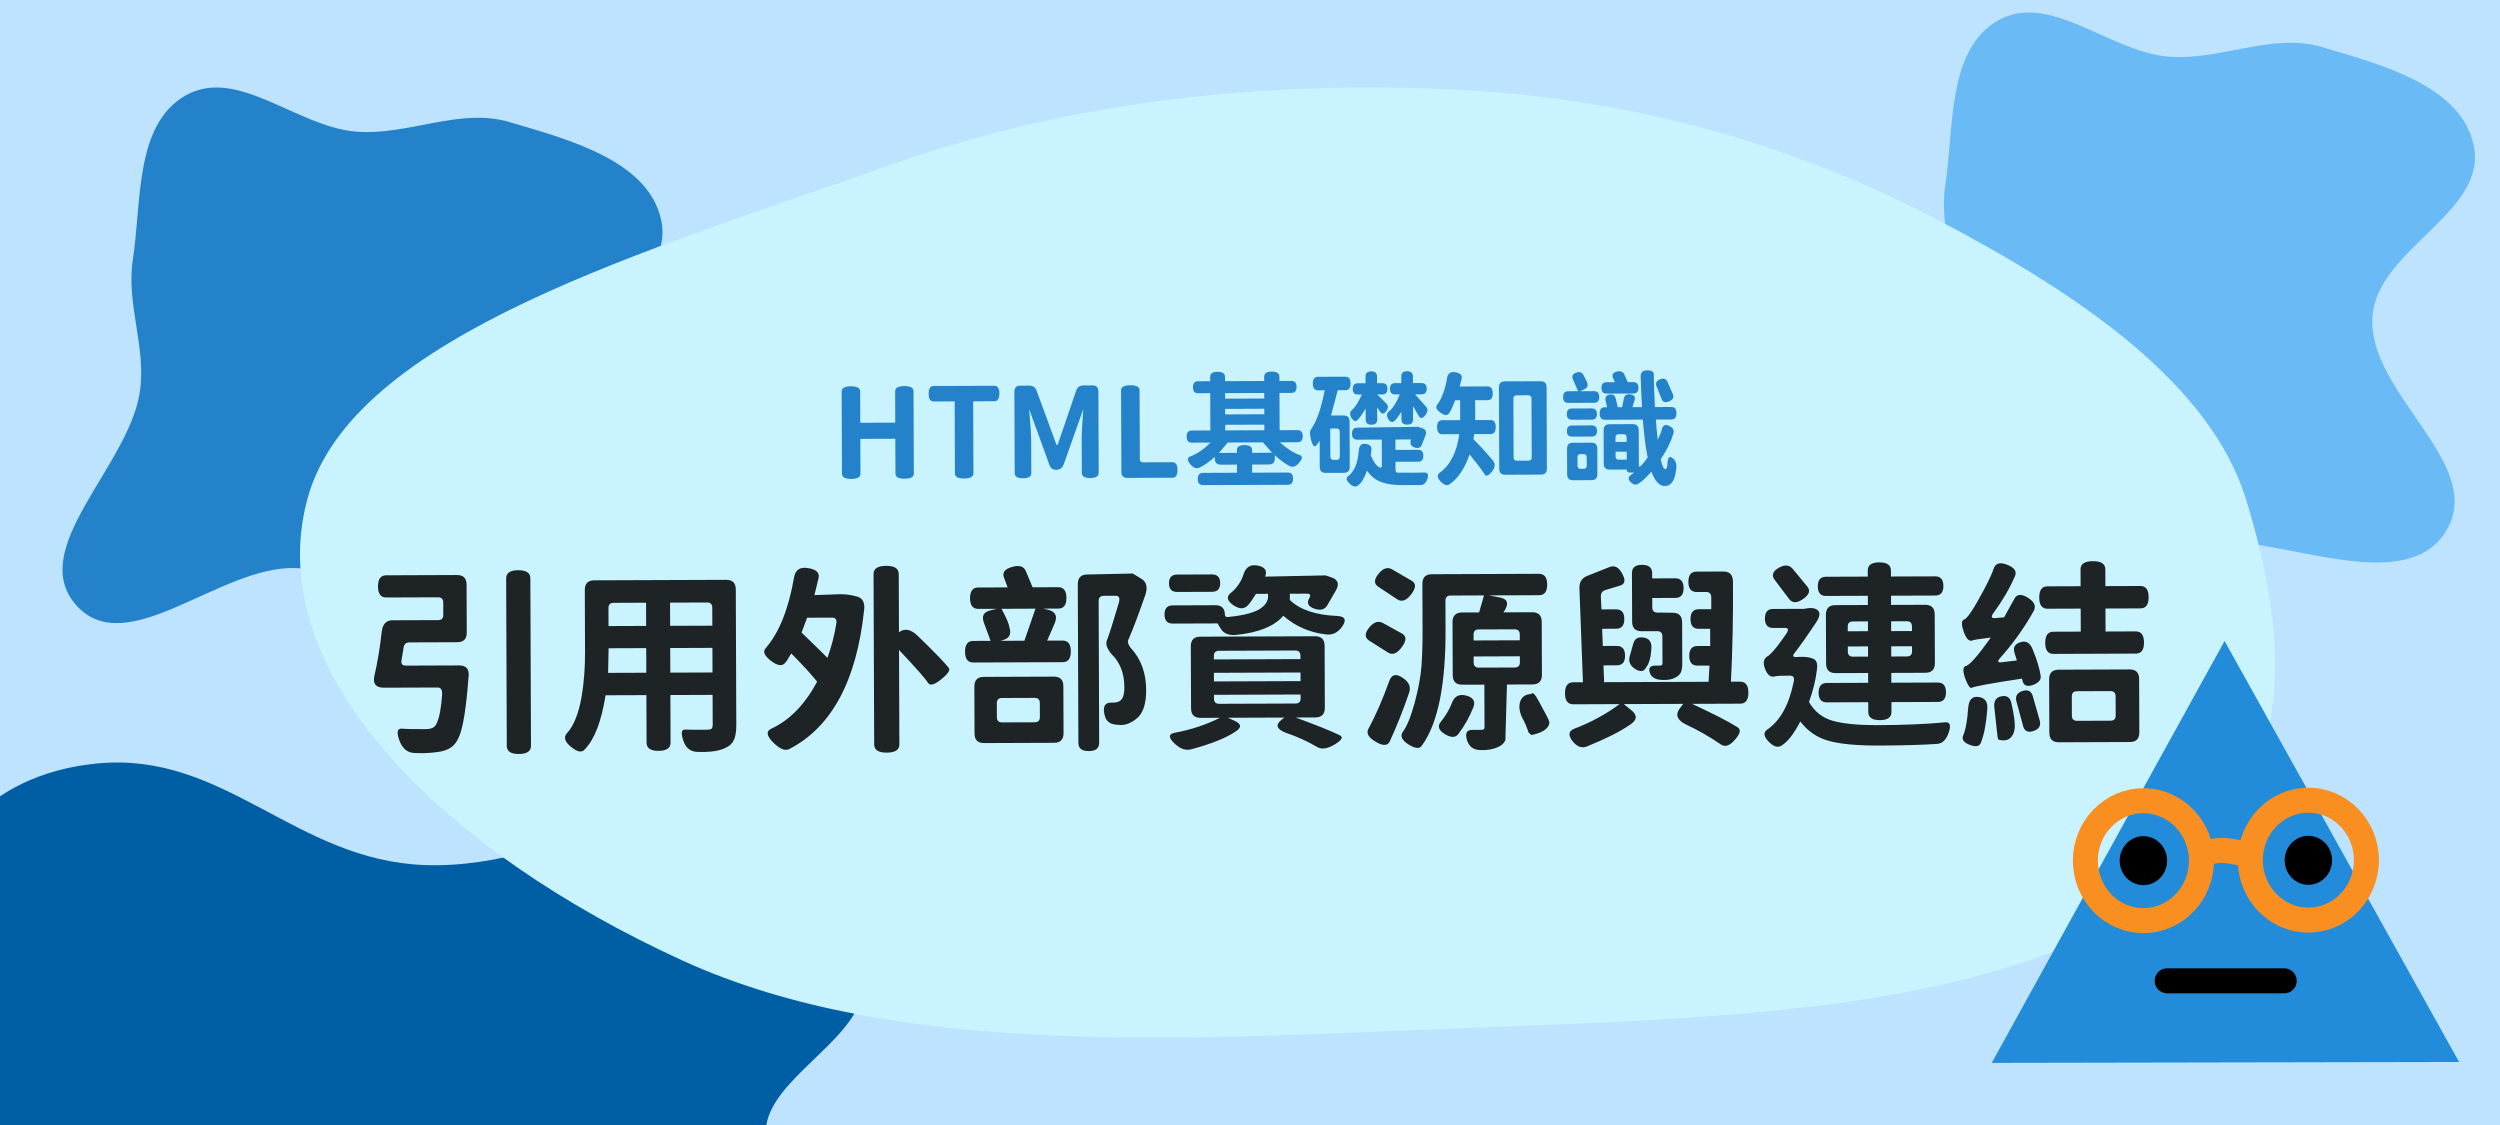 <svg width="200" height="90" viewBox="0 0 200 90" fill="none" xmlns="http://www.w3.org/2000/svg">
<rect x="0" y="0" width="200" height="90" fill="#333333" stroke="none"/>
<g clip-path="url(#clip0_2306_6009)">
<rect width="200" height="90" fill="#BDE3FF"/>
<path fill-rule="evenodd" clip-rule="evenodd" d="M-6.18 85.526C-5.521 81.351 -9.948 77.257 -7.655 73.239C-4.948 68.497 -1.652 61.992 7.772 61.078C17.997 60.087 23.6 68.826 33.978 69.205C45.818 69.637 56.588 60.196 66.887 63.237C76.243 66 70.121 74.012 68.975 79.539C68.168 83.434 61.536 86.431 61.267 90.346C60.85 96.397 75.769 103.853 67.023 107.895C58.356 111.9 45.738 103.802 34.253 102.83C27.316 102.243 20.566 103.925 13.618 103.373C4.658 102.66 -7.251 103.227 -11.753 99.17C-16.321 95.052 -6.927 90.254 -6.18 85.526Z" fill="#005EA5"/>
<path fill-rule="evenodd" clip-rule="evenodd" d="M28.474 10.53C32.649 10.872 36.743 8.58 40.761 9.767C45.503 11.168 52.008 12.874 52.922 17.752C53.913 23.046 45.174 25.946 44.795 31.318C44.363 37.447 53.804 43.022 50.763 48.353C48 53.196 39.988 50.027 34.461 49.434C30.566 49.016 27.569 45.584 23.654 45.444C17.603 45.228 10.147 52.951 6.105 48.424C2.1 43.937 10.197 37.406 11.17 31.46C11.758 27.869 10.075 24.375 10.627 20.779C11.34 16.14 10.773 9.976 14.83 7.646C18.948 5.281 23.746 10.143 28.474 10.53Z" fill="#2382C9"/>
<path fill-rule="evenodd" clip-rule="evenodd" d="M173.474 4.53C177.649 4.872 181.743 2.58 185.761 3.767C190.503 5.168 197.008 6.874 197.922 11.752C198.913 17.046 190.174 19.946 189.795 25.318C189.363 31.447 198.804 37.022 195.763 42.353C193 47.196 184.988 44.027 179.461 43.434C175.566 43.016 172.569 39.584 168.654 39.444C162.603 39.228 155.147 46.951 151.105 42.424C147.1 37.937 155.198 31.406 156.17 25.46C156.757 21.869 155.075 18.375 155.627 14.779C156.34 10.14 155.773 3.976 159.83 1.646C163.948 -0.719 168.746 4.143 173.474 4.53Z" fill="#69BAF5"/>
<path fill-rule="evenodd" clip-rule="evenodd" d="M117.063 7.205C131.49 7.98 144.155 11.905 154.996 17.578C166.733 23.719 176.896 30.86 179.688 39.971C183.097 51.095 184.354 63.745 171.749 72.255C158.691 81.071 136.857 81.474 117.063 82.25C95.236 83.105 71.899 84.751 54.603 76.845C35.616 68.165 20.857 53.977 24.577 39.971C28.089 26.753 52.105 19.98 71.539 13.095C85.386 8.19 100.98 6.341 117.063 7.205Z" fill="#C9F4FF"/>
<path d="M177.967 51.28L196.726 84.958L159.338 85.03L177.967 51.28Z" fill="#228CDA"/>
<path d="M173.373 78.465H182.74" stroke="black" stroke-width="2" stroke-linecap="round"/>
<ellipse cx="171.472" cy="68.853" rx="4.643" ry="4.795" transform="rotate(-0.11 171.472 68.853)" stroke="#FA8F21" stroke-width="2"/>
<ellipse cx="184.669" cy="68.812" rx="4.643" ry="4.795" transform="rotate(-0.11 184.669 68.812)" stroke="#FA8F21" stroke-width="2"/>
<path d="M175.55 68.472C175.55 68.472 176.816 68.054 177.654 68.034C178.594 68.011 180.025 68.464 180.025 68.464" stroke="#FA8F21" stroke-width="2"/>
<ellipse cx="171.471" cy="68.852" rx="1.898" ry="1.961" transform="rotate(-0.11 171.471 68.852)" fill="black"/>
<ellipse cx="184.67" cy="68.826" rx="1.898" ry="1.961" transform="rotate(-0.11 184.67 68.826)" fill="black"/>
<path d="M68.837 37.9C68.838 38.174 68.592 38.311 68.098 38.313C67.605 38.315 67.358 38.179 67.357 37.906L67.332 31.316C67.331 31.043 67.577 30.905 68.071 30.903C68.564 30.901 68.811 31.037 68.812 31.31L68.822 33.82L71.622 33.81L71.612 31.3C71.611 31.027 71.854 30.889 72.341 30.887C72.834 30.885 73.081 31.021 73.082 31.294L73.107 37.885C73.108 38.158 72.862 38.295 72.368 38.297C71.882 38.299 71.638 38.163 71.637 37.89L71.626 35.1L68.826 35.11L68.837 37.9ZM77.875 37.867C77.876 38.14 77.63 38.278 77.136 38.279C76.643 38.281 76.396 38.146 76.395 37.872L76.374 32.112L74.704 32.118C74.43 32.12 74.293 31.913 74.291 31.5C74.29 31.087 74.426 30.88 74.699 30.878L79.539 30.861C79.812 30.86 79.95 31.066 79.951 31.479C79.953 31.892 79.817 32.099 79.544 32.101L77.854 32.107L77.875 37.867ZM81.837 38.262C81.397 38.264 81.176 38.128 81.175 37.855L81.151 31.335C81.15 31.015 81.309 30.854 81.629 30.853L82.339 30.85C82.639 30.849 82.836 30.988 82.931 31.268L84.486 35.492C84.54 35.652 84.594 35.652 84.646 35.492L86.091 31.256C86.183 30.976 86.379 30.835 86.679 30.834L87.389 30.831C87.709 30.83 87.87 30.99 87.871 31.31L87.895 37.83C87.896 38.103 87.67 38.24 87.216 38.242C86.77 38.244 86.546 38.108 86.545 37.835L86.535 35.155C86.533 34.641 86.577 33.831 86.666 32.724L85.092 37.16C84.993 37.44 84.794 37.581 84.494 37.582C84.227 37.583 84.05 37.461 83.963 37.214L82.336 32.74C82.441 34.007 82.494 34.816 82.495 35.17L82.505 37.85C82.506 38.123 82.283 38.26 81.837 38.262ZM90.192 38.231C89.872 38.232 89.711 38.073 89.71 37.753L89.686 31.233C89.685 30.96 89.931 30.822 90.424 30.82C90.918 30.818 91.165 30.954 91.166 31.227L91.186 36.727C91.187 36.901 91.274 36.987 91.447 36.986L93.787 36.978C94.06 36.977 94.198 37.183 94.199 37.596C94.201 38.01 94.065 38.217 93.792 38.218L90.192 38.231ZM100.165 36.224L101.765 36.218L101.042 35.391L98.222 35.401L97.516 36.234L98.956 36.229L98.955 36.019C98.954 35.745 99.153 35.608 99.553 35.606C99.96 35.605 100.164 35.741 100.165 36.014L100.165 36.224ZM98.017 33.982L98.019 34.432L101.149 34.42L101.147 33.971L98.017 33.982ZM101.138 31.441L98.008 31.452L98.009 31.892L101.139 31.881L101.138 31.441ZM98.012 32.712L98.014 33.152L101.144 33.141L101.142 32.7L98.012 32.712ZM104.221 34.899C104.222 35.219 104.086 35.38 103.812 35.381L102.392 35.386C102.968 35.904 103.489 36.239 103.956 36.39C104.216 36.489 104.214 36.693 103.948 37C103.69 37.308 103.44 37.405 103.199 37.293C102.886 37.154 102.481 36.862 101.986 36.417L101.987 36.677C101.988 36.997 101.829 37.158 101.509 37.159L100.169 37.164L100.171 37.814L103.041 37.803C103.308 37.803 103.442 37.965 103.443 38.292C103.444 38.619 103.308 38.782 103.035 38.783L96.235 38.809C95.962 38.81 95.824 38.647 95.823 38.32C95.822 37.994 95.958 37.83 96.231 37.829L98.961 37.819L98.959 37.169L97.669 37.173C97.349 37.175 97.188 37.015 97.187 36.695L97.187 36.555C96.682 36.99 96.269 37.275 95.95 37.41C95.717 37.524 95.473 37.431 95.219 37.133C94.964 36.827 94.967 36.62 95.227 36.513C95.739 36.331 96.281 35.962 96.852 35.406L95.342 35.412C95.069 35.413 94.932 35.254 94.931 34.934C94.929 34.607 95.066 34.443 95.339 34.442L96.829 34.437L96.818 31.456L95.848 31.46C95.575 31.461 95.437 31.302 95.436 30.982C95.435 30.662 95.571 30.501 95.844 30.5L96.814 30.497L96.813 30.157C96.812 29.883 97.008 29.746 97.401 29.744C97.801 29.743 98.002 29.879 98.003 30.152L98.004 30.492L101.134 30.48L101.133 30.14C101.132 29.867 101.335 29.73 101.741 29.728C102.148 29.727 102.352 29.863 102.353 30.136L102.354 30.476L103.314 30.472C103.588 30.471 103.725 30.631 103.726 30.951C103.727 31.271 103.591 31.431 103.318 31.432L102.358 31.436L102.369 34.416L103.809 34.411C104.082 34.41 104.219 34.572 104.221 34.899ZM112.577 33.968C112.271 33.969 112.117 33.833 112.116 33.56L112.113 32.93C111.868 33.331 111.689 33.571 111.576 33.652C111.397 33.826 111.227 33.786 111.066 33.534C110.911 33.281 110.927 33.071 111.113 32.904C111.406 32.703 111.697 32.251 111.988 31.55L111.608 31.552C111.335 31.553 111.198 31.403 111.197 31.103C111.195 30.803 111.332 30.653 111.605 30.652L112.105 30.65L112.103 30.11C112.102 29.837 112.255 29.699 112.561 29.698C112.875 29.697 113.032 29.833 113.033 30.106L113.035 30.646L113.725 30.644C113.998 30.643 114.135 30.792 114.137 31.092C114.138 31.392 114.002 31.543 113.728 31.544L113.208 31.546L114.072 32.523C114.253 32.722 114.233 32.955 114.014 33.223C113.802 33.49 113.629 33.508 113.495 33.275L113.042 32.486L113.046 33.556C113.047 33.83 112.891 33.967 112.577 33.968ZM110.176 33.567C110.177 33.84 110.024 33.978 109.717 33.979C109.411 33.98 109.257 33.844 109.256 33.57L109.252 32.68C108.941 33.195 108.725 33.499 108.606 33.593C108.453 33.753 108.293 33.704 108.125 33.445C107.964 33.179 107.973 32.962 108.153 32.794C108.392 32.62 108.657 32.209 108.948 31.562L108.628 31.563C108.355 31.564 108.218 31.414 108.217 31.114C108.215 30.814 108.352 30.664 108.625 30.663L109.245 30.66L109.243 30.12C109.242 29.847 109.395 29.71 109.701 29.709C110.008 29.708 110.162 29.844 110.163 30.117L110.165 30.657L110.585 30.655C110.858 30.654 110.995 30.804 110.997 31.104C110.998 31.404 110.862 31.555 110.588 31.555L110.178 31.557L110.891 32.264C111.078 32.457 111.079 32.67 110.893 32.904C110.707 33.138 110.541 33.142 110.393 32.916L110.172 32.587L110.176 33.567ZM106.928 36.789C107.101 36.788 107.187 36.702 107.187 36.528L107.179 34.538C107.179 34.365 107.092 34.279 106.918 34.279L106.418 34.281L106.427 36.531C106.427 36.704 106.514 36.791 106.688 36.79L106.928 36.789ZM107.98 37.345C107.981 37.665 107.821 37.826 107.501 37.827L106.061 37.832C105.741 37.834 105.581 37.674 105.58 37.354L105.572 35.264L105.333 35.595C105.181 35.816 105.037 35.706 104.902 35.267C104.774 34.82 104.769 34.507 104.888 34.327C105.326 33.738 105.689 32.704 105.977 31.223L105.437 31.225C105.164 31.226 105.026 31.046 105.025 30.686C105.024 30.326 105.16 30.146 105.433 30.145L107.633 30.136C107.906 30.135 108.044 30.315 108.045 30.675C108.046 31.035 107.91 31.215 107.637 31.216L107.017 31.219L106.484 33.241L107.484 33.237C107.804 33.236 107.965 33.395 107.966 33.715L107.98 37.345ZM111.638 36.942L111.64 37.532C111.641 37.705 111.688 37.798 111.781 37.811C111.888 37.817 112.271 37.819 112.931 37.817L113.951 37.803C114.225 37.802 114.305 37.968 114.193 38.302C114.088 38.636 113.898 38.803 113.625 38.804L112.205 38.809C111.525 38.812 110.958 38.731 110.504 38.566C110.05 38.401 109.669 38.096 109.361 37.65C109.15 38.251 108.921 38.635 108.675 38.803C108.482 38.99 108.252 38.958 107.985 38.705C107.717 38.459 107.663 38.263 107.823 38.116C108.335 37.754 108.629 37.053 108.705 36.013C108.75 35.619 108.936 35.452 109.263 35.51C109.596 35.562 109.747 35.725 109.715 35.999L109.656 36.419C109.872 36.938 110.099 37.257 110.34 37.376C110.48 37.456 110.55 37.409 110.549 37.236L110.542 35.166L108.572 35.173C108.298 35.174 108.161 35.014 108.16 34.694C108.159 34.374 108.295 34.214 108.568 34.213L113.438 34.145L113.738 34.244C114.052 34.336 114.153 34.532 114.04 34.833L113.753 35.564C113.661 35.818 113.464 35.895 113.164 35.796C112.864 35.697 112.769 35.484 112.882 35.157L111.632 35.162L111.635 35.992L113.455 35.985C113.728 35.984 113.865 36.143 113.866 36.463C113.868 36.777 113.732 36.934 113.458 36.935L111.638 36.942ZM119.246 33.603C119.519 33.602 119.657 33.789 119.658 34.162C119.659 34.535 119.523 34.722 119.25 34.723L117.94 34.728L117.872 35.139C118.3 35.55 118.812 36.108 119.408 36.813C119.642 37.085 119.627 37.389 119.361 37.723C119.096 38.057 118.903 38.138 118.782 37.965C118.601 37.666 118.196 37.127 117.566 36.35C117.183 37.458 116.663 38.246 116.005 38.715C115.792 38.89 115.542 38.827 115.254 38.528C114.973 38.229 114.942 37.996 115.162 37.829C116.019 37.219 116.545 36.187 116.74 34.733L115.38 34.738C115.107 34.739 114.969 34.553 114.968 34.179C114.967 33.806 115.103 33.619 115.376 33.618L116.816 33.612L116.81 32.022L116.41 32.024C116.205 32.558 116.043 32.902 115.924 33.056C115.798 33.263 115.575 33.254 115.254 33.028C114.933 32.796 114.832 32.59 114.951 32.409C115.343 31.901 115.617 31.167 115.773 30.206C115.845 29.846 116.071 29.705 116.452 29.784C116.832 29.856 116.993 30.025 116.934 30.292L116.776 30.922L119.006 30.914C119.279 30.913 119.417 31.096 119.418 31.463C119.419 31.829 119.283 32.013 119.01 32.014L118.01 32.018L118.016 33.608L119.246 33.603ZM121.087 36.597C121.088 36.77 121.175 36.856 121.348 36.856L122.278 36.852C122.451 36.852 122.538 36.765 122.537 36.591L122.52 31.881C122.519 31.708 122.432 31.622 122.259 31.622L121.329 31.626C121.155 31.626 121.069 31.713 121.07 31.887L121.087 36.597ZM119.916 30.991C119.915 30.671 120.074 30.51 120.394 30.509L123.244 30.499C123.564 30.497 123.725 30.657 123.726 30.977L123.75 37.497C123.752 37.81 123.592 37.967 123.272 37.968L120.422 37.979C120.102 37.98 119.942 37.824 119.94 37.511L119.916 30.991ZM133.828 31.539C133.936 31.786 133.837 31.976 133.53 32.11C133.224 32.238 133.024 32.176 132.93 31.923L132.516 30.894C132.422 30.641 132.518 30.457 132.804 30.343C133.09 30.229 133.287 30.295 133.395 30.541L133.828 31.539ZM125.761 34.929C125.488 34.93 125.35 34.784 125.349 34.491C125.348 34.191 125.484 34.04 125.758 34.039L127.348 34.033C127.621 34.032 127.758 34.182 127.759 34.482C127.76 34.775 127.624 34.922 127.351 34.923L125.761 34.929ZM127.343 32.673C127.616 32.672 127.753 32.822 127.754 33.122C127.755 33.422 127.619 33.572 127.346 33.573L125.756 33.579C125.483 33.58 125.345 33.431 125.344 33.131C125.343 32.831 125.479 32.68 125.753 32.679L127.343 32.673ZM126.937 36.575C126.936 36.408 126.849 36.325 126.676 36.326L126.456 36.327C126.283 36.327 126.196 36.411 126.197 36.578L126.199 37.248C126.2 37.421 126.287 37.507 126.46 37.507L126.68 37.506C126.854 37.505 126.94 37.418 126.939 37.245L126.937 36.575ZM127.303 35.414C127.623 35.412 127.783 35.572 127.784 35.892L127.792 37.932C127.793 38.252 127.634 38.412 127.314 38.413L125.854 38.419C125.534 38.42 125.373 38.261 125.372 37.941L125.364 35.901C125.363 35.581 125.523 35.42 125.843 35.419L127.303 35.414ZM126.945 30.535C127.086 30.828 127.006 31.038 126.707 31.166L126.397 31.297L127.527 31.293C127.801 31.292 127.938 31.448 127.939 31.761C127.94 32.068 127.804 32.222 127.531 32.223L125.461 32.23C125.188 32.231 125.05 32.078 125.049 31.772C125.048 31.459 125.184 31.301 125.457 31.3L126.247 31.297L125.834 30.339C125.726 30.093 125.809 29.919 126.082 29.818C126.362 29.71 126.562 29.776 126.683 30.016L126.945 30.535ZM130.665 30.571C130.938 30.57 131.075 30.723 131.076 31.029C131.078 31.329 130.941 31.48 130.668 31.481L128.528 31.489C128.255 31.49 128.118 31.34 128.116 31.041C128.115 30.734 128.251 30.58 128.525 30.579L129.195 30.576L129.043 30.237C128.929 29.991 129.022 29.824 129.322 29.736C129.628 29.648 129.838 29.727 129.953 29.974L130.225 30.573L130.665 30.571ZM129.247 36.516C129.247 36.69 129.334 36.776 129.508 36.775L130.138 36.773L130.135 36.133L129.245 36.136L129.247 36.516ZM130.131 34.993C130.13 34.82 130.043 34.733 129.87 34.734L129.5 34.735C129.327 34.736 129.24 34.823 129.241 34.996L129.242 35.356L130.132 35.353L130.131 34.993ZM132.968 34.273C133.061 33.992 133.257 33.928 133.558 34.08C133.858 34.233 133.959 34.446 133.86 34.719C133.669 35.353 133.335 36.028 132.858 36.743C132.973 37.269 133.091 37.532 133.211 37.532C133.337 37.518 133.4 37.344 133.399 37.011C133.437 36.564 133.583 36.45 133.837 36.669C134.092 36.888 134.173 37.218 134.081 37.658C133.971 38.472 133.672 38.88 133.186 38.882C132.759 38.883 132.401 38.501 132.111 37.736C131.706 38.191 131.377 38.498 131.125 38.659C130.912 38.827 130.692 38.801 130.464 38.582C130.244 38.369 130.24 38.179 130.452 38.012L130.732 37.801L130.382 37.802C130.222 37.803 130.141 37.723 130.141 37.563L128.781 37.568C128.461 37.569 128.3 37.41 128.299 37.09L128.289 34.42C128.288 34.1 128.447 33.939 128.767 33.938L130.617 33.931C130.937 33.93 131.098 34.09 131.099 34.41L131.109 37.169C131.11 37.343 131.157 37.383 131.25 37.289C131.436 37.108 131.625 36.877 131.817 36.597C131.654 35.831 131.524 34.821 131.426 33.568L128.386 33.58C128.113 33.581 127.975 33.414 127.974 33.081C127.973 32.748 128.109 32.581 128.382 32.58L128.562 32.579L128.45 32.039C128.396 31.773 128.502 31.616 128.768 31.568C129.035 31.52 129.199 31.63 129.26 31.896L129.422 32.576L129.772 32.574L129.91 31.884C129.955 31.617 130.128 31.506 130.428 31.552C130.729 31.591 130.842 31.74 130.77 32.001L130.592 32.571L131.362 32.569C131.312 31.755 131.276 30.936 131.253 30.109C131.252 29.789 131.425 29.628 131.771 29.627C132.125 29.626 132.302 29.732 132.302 29.945C132.304 30.452 132.334 31.325 132.392 32.565L133.702 32.56C133.975 32.559 134.113 32.725 134.114 33.058C134.115 33.392 133.979 33.559 133.706 33.56L132.466 33.564C132.508 34.144 132.56 34.687 132.622 35.194C132.8 34.8 132.916 34.493 132.968 34.273Z" fill="#2382C9"/>
<path d="M32.117 52.851C32.075 53.117 32.193 53.25 32.471 53.249L36.742 53.233C37.265 53.231 37.517 53.492 37.497 54.015L37.482 54.191C37.36 55.781 37.215 56.986 37.047 57.808C36.89 58.63 36.658 59.212 36.35 59.555C36.042 59.908 35.531 60.118 34.816 60.185C34.315 60.251 33.766 60.269 33.168 60.239C32.603 60.23 32.196 59.896 31.949 59.235C31.712 58.575 31.78 58.26 32.153 58.291C32.431 58.321 33.055 58.335 34.025 58.331C34.356 58.33 34.59 58.271 34.729 58.153C35.037 57.906 35.247 57.084 35.359 55.687C35.411 55.228 35.298 54.999 35.021 55L30.717 55.016C30.077 55.018 29.82 54.71 29.946 54.091C30.208 52.948 30.406 51.758 30.54 50.52C30.613 49.923 30.9 49.623 31.401 49.621L35.049 49.608C35.326 49.607 35.465 49.468 35.463 49.19L35.46 48.198C35.459 47.921 35.32 47.783 35.042 47.784L30.898 47.799C30.461 47.801 30.241 47.508 30.239 46.922C30.237 46.324 30.454 46.025 30.892 46.023L36.556 46.002C37.068 46 37.325 46.255 37.327 46.767L37.341 50.607C37.343 51.119 37.088 51.376 36.576 51.378L32.768 51.392C32.49 51.393 32.331 51.527 32.289 51.794L32.117 52.851ZM40.493 46.276C40.491 45.838 40.81 45.618 41.45 45.616C42.101 45.614 42.427 45.831 42.429 46.268L42.478 59.66C42.48 60.097 42.155 60.317 41.505 60.32C40.865 60.322 40.544 60.105 40.542 59.667L40.493 46.276ZM53.625 53.811L57.001 53.798L56.993 51.83L53.617 51.843L53.625 53.811ZM48.649 53.829L51.705 53.818L51.697 51.85L48.689 51.861L48.649 53.829ZM51.684 48.218L49.092 48.228C48.815 48.229 48.676 48.368 48.678 48.645L48.683 50.085L51.691 50.074L51.684 48.218ZM56.987 50.054L56.981 48.614C56.98 48.337 56.841 48.199 56.564 48.2L53.604 48.211L53.611 50.067L56.987 50.054ZM58.093 46.386C58.605 46.384 58.862 46.639 58.864 47.151L58.904 57.999C58.906 58.511 58.844 58.906 58.717 59.184C58.59 59.472 58.367 59.687 58.047 59.827C57.557 60.074 56.838 60.183 55.888 60.154C55.28 60.167 54.874 59.87 54.669 59.263C54.464 58.656 54.506 58.357 54.794 58.367C54.9 58.377 55.503 58.38 56.602 58.376C56.751 58.375 56.858 58.348 56.921 58.295C56.985 58.23 57.017 58.129 57.016 57.99L57.007 55.59L53.631 55.603L53.645 59.411C53.647 59.848 53.328 60.068 52.688 60.07C52.048 60.073 51.727 59.855 51.725 59.418L51.711 55.61L48.447 55.622C48.114 57.703 47.564 59.14 46.799 59.932C46.566 60.232 46.198 60.174 45.695 59.76C45.192 59.357 45.073 58.995 45.339 58.674C45.891 58.085 46.288 57.107 46.528 55.741C46.716 54.642 46.807 53.441 46.803 52.14L46.784 47.196C46.782 46.684 47.037 46.427 47.549 46.425L58.093 46.386ZM66.906 49.874C66.958 49.564 66.846 49.41 66.569 49.411L64.569 49.418L64.125 50.604C65.377 51.815 66.068 52.49 66.196 52.628C66.524 51.72 66.76 50.802 66.906 49.874ZM65.154 47.608L67.234 47.536C67.671 47.535 68.114 47.597 68.562 47.723C69.021 47.85 69.209 48.217 69.126 48.825C68.528 54.449 66.547 58.142 63.183 59.904C62.843 60.107 62.405 59.944 61.87 59.412C61.334 58.881 61.269 58.513 61.673 58.309C63.154 57.632 64.386 56.374 65.371 54.535C64.932 53.982 64.241 53.227 63.299 52.271C63.034 52.731 62.886 52.966 62.854 52.977C62.62 53.319 62.236 53.288 61.701 52.885C61.166 52.481 61.011 52.146 61.234 51.879C62.328 50.627 63.094 48.714 63.532 46.142C63.648 45.566 64.025 45.335 64.666 45.45C65.306 45.554 65.579 45.82 65.485 46.247L65.154 47.608ZM75.895 53.424C76.045 53.594 75.849 53.899 75.307 54.339C74.775 54.767 74.429 54.875 74.268 54.662C74.032 54.29 73.25 53.402 71.922 51.999L71.95 59.551C71.952 59.988 71.617 60.208 70.945 60.211C70.272 60.213 69.936 59.996 69.934 59.558L69.884 45.926C69.882 45.489 70.217 45.269 70.889 45.267C71.561 45.264 71.898 45.482 71.9 45.919L71.917 50.575C72.385 50.232 72.897 50.342 73.454 50.905C74.771 52.181 75.585 53.02 75.895 53.424ZM83.186 56.245C83.185 55.968 83.046 55.83 82.768 55.831L80.16 55.84C79.883 55.842 79.745 55.981 79.746 56.258L79.75 57.378C79.751 57.655 79.89 57.794 80.168 57.792L82.776 57.783C83.053 57.782 83.191 57.643 83.19 57.365L83.186 56.245ZM78.734 59.446C78.222 59.448 77.965 59.193 77.963 58.681L77.949 54.921C77.947 54.409 78.202 54.152 78.714 54.15L84.298 54.129C84.81 54.127 85.067 54.382 85.069 54.894L85.083 58.654C85.085 59.166 84.83 59.423 84.318 59.425L78.734 59.446ZM82.838 48.694L80.118 48.705C80.504 49.397 80.72 49.908 80.764 50.238C80.915 50.739 80.745 51.06 80.255 51.2L80.031 51.265L81.951 51.258L82.838 48.694ZM83.446 48.692L83.798 48.771C84.428 48.907 84.621 49.269 84.378 49.857L83.775 51.251L85.007 51.246C85.445 51.245 85.665 51.532 85.667 52.108C85.669 52.684 85.451 52.973 85.014 52.974L77.862 53.001C77.424 53.003 77.205 52.715 77.203 52.139C77.201 51.563 77.418 51.275 77.856 51.273L79.247 51.268L78.698 49.782C78.525 49.281 78.695 48.966 79.206 48.836L79.734 48.706L78.262 48.712C77.825 48.713 77.605 48.431 77.603 47.866C77.601 47.29 77.818 47.001 78.256 46.999L80.608 46.991L80.317 46.208C80.166 45.803 80.378 45.52 80.954 45.358C81.54 45.185 81.913 45.301 82.075 45.705L82.608 46.983L84.656 46.976C85.093 46.974 85.313 47.261 85.315 47.837C85.317 48.403 85.099 48.686 84.662 48.688L83.446 48.692ZM90.62 45.882L91.325 46.311C91.742 46.566 91.834 47.019 91.602 47.67C91.053 49.24 90.604 50.42 90.255 51.211C90.192 51.371 90.257 51.574 90.45 51.818C91.274 52.711 91.689 53.835 91.694 55.19C91.698 56.363 91.419 57.148 90.855 57.545C90.376 57.909 89.907 58.055 89.448 57.982C88.862 57.974 88.509 57.74 88.39 57.282C88.195 56.568 88.359 56.21 88.882 56.208C89.181 56.228 89.415 56.185 89.585 56.078C89.83 55.927 89.951 55.559 89.949 54.972C89.945 53.863 89.6 52.979 88.915 52.32C88.562 51.895 88.438 51.538 88.543 51.249C88.744 50.737 89.061 49.743 89.492 48.27C89.619 47.864 89.543 47.662 89.266 47.663L88.306 47.666C88.029 47.667 87.891 47.806 87.892 48.084L87.934 59.428C87.935 59.865 87.659 60.085 87.104 60.087C86.549 60.089 86.271 59.871 86.27 59.434L86.223 46.73C86.221 46.218 86.476 45.961 86.988 45.959L90.62 45.882ZM96.956 45.954C97.393 45.953 97.613 46.186 97.615 46.656C97.616 47.114 97.398 47.345 96.961 47.346L94.177 47.356C93.74 47.358 93.52 47.13 93.519 46.671C93.517 46.202 93.735 45.966 94.172 45.965L96.956 45.954ZM97.12 55.586L97.121 55.906C97.122 56.172 97.261 56.305 97.538 56.304L103.634 56.282C103.912 56.281 104.05 56.147 104.049 55.88L104.048 55.56L97.12 55.586ZM97.113 53.826L97.116 54.514L104.044 54.488L104.041 53.8L97.113 53.826ZM97.522 52.064C97.245 52.065 97.107 52.204 97.108 52.482L97.109 52.754L104.037 52.728L104.036 52.456C104.035 52.179 103.896 52.041 103.618 52.041L97.522 52.064ZM105.987 56.625C105.989 57.137 105.734 57.394 105.222 57.396L103.654 57.401C105.353 58.025 106.522 58.495 107.164 58.812C107.484 58.961 107.357 59.206 106.782 59.55C106.218 59.893 105.76 59.97 105.407 59.779C104.595 59.302 103.745 58.916 102.859 58.62C102.132 58.335 102.014 57.994 102.503 57.598L102.742 57.405L98.23 57.422L98.759 57.66C99.336 57.924 99.348 58.223 98.795 58.556C98.05 59.049 96.905 59.507 95.36 59.928C94.88 60.079 94.405 59.921 93.934 59.453C93.463 58.997 93.478 58.719 93.979 58.621C95.301 58.371 96.504 57.972 97.59 57.424L96.054 57.43C95.542 57.431 95.285 57.176 95.284 56.664L95.265 51.705C95.263 51.193 95.518 50.935 96.03 50.934L105.198 50.9C105.71 50.898 105.967 51.153 105.969 51.665L105.987 56.625ZM103.186 47.499L103.187 47.995C103.99 48.782 105.261 49.209 107 49.277C107.608 49.317 107.737 49.594 107.387 50.108C107.037 50.61 106.601 50.825 106.078 50.752C104.776 50.608 103.638 50.111 102.664 49.261C101.963 50.085 100.744 50.591 99.006 50.779C98.366 50.866 97.923 50.713 97.676 50.319L97.402 49.873L93.818 49.886C93.381 49.888 93.162 49.648 93.16 49.168C93.158 48.678 93.376 48.431 93.813 48.43L97.221 48.417C97.733 48.415 97.99 48.67 97.992 49.182C97.992 49.321 98.089 49.379 98.281 49.357C99.549 49.225 100.412 48.992 100.87 48.66C101.253 48.381 101.444 48.076 101.443 47.746L101.442 47.506L100.482 47.509C100.132 48.065 99.904 48.381 99.797 48.456C99.51 48.745 99.132 48.73 98.661 48.412C98.19 48.083 98.104 47.774 98.402 47.485C98.944 47.067 99.315 46.521 99.516 45.849C99.716 45.325 100.094 45.127 100.649 45.252C101.204 45.368 101.392 45.66 101.213 46.13L106.044 46.032L106.429 46.159C107.037 46.338 107.183 46.7 106.865 47.245L106.197 48.4C105.985 48.774 105.633 48.871 105.142 48.692C104.651 48.512 104.516 48.236 104.739 47.861C104.887 47.615 104.823 47.493 104.546 47.494L103.186 47.499ZM112.926 46.455C113.3 46.667 113.291 47.03 112.898 47.543C112.516 48.046 112.143 48.181 111.779 47.947L110.272 46.945C109.908 46.712 109.907 46.37 110.268 45.921C110.629 45.461 110.996 45.337 111.37 45.549L112.926 46.455ZM112.157 50.682C112.532 50.894 112.528 51.257 112.146 51.77C111.774 52.283 111.407 52.429 111.043 52.206L109.536 51.252C109.172 51.018 109.165 50.677 109.516 50.228C109.877 49.768 110.25 49.638 110.634 49.84L112.157 50.682ZM111.148 54.462C111.338 53.949 111.689 53.868 112.203 54.218C112.727 54.557 112.899 54.967 112.719 55.448C112.265 56.783 111.758 58.059 111.197 59.278C111.028 59.673 110.65 59.696 110.062 59.346C109.484 59.007 109.286 58.666 109.466 58.324C110.059 57.223 110.62 55.936 111.148 54.462ZM116.178 56.171C116.389 55.669 116.773 55.497 117.328 55.655C117.894 55.813 118.066 56.143 117.844 56.645C117.537 57.393 117.156 58.071 116.699 58.681C116.466 59.023 116.098 59.041 115.595 58.733C115.104 58.436 114.985 58.117 115.24 57.775C115.654 57.272 115.967 56.737 116.178 56.171ZM117.892 52.517L117.894 52.997C117.895 53.274 118.034 53.412 118.312 53.411L121.176 53.401C121.453 53.399 121.591 53.26 121.59 52.983L121.588 52.503L117.892 52.517ZM118.3 50.355C118.023 50.356 117.885 50.495 117.886 50.773L117.888 51.237L121.584 51.223L121.582 50.759C121.581 50.482 121.442 50.343 121.164 50.344L118.3 50.355ZM123.354 53.984C123.356 54.496 123.101 54.753 122.589 54.755L120.557 54.763L120.429 59.211C120.334 59.446 120.153 59.623 119.887 59.741C119.461 59.946 118.987 60.033 118.464 60.003C117.899 60.015 117.53 59.75 117.357 59.207C117.195 58.663 117.333 58.391 117.77 58.389L118.506 58.386C118.677 58.396 118.762 58.327 118.761 58.177L118.749 54.77L116.989 54.776C116.477 54.778 116.22 54.523 116.218 54.011L116.202 49.771C116.2 49.259 116.455 49.002 116.967 49L118.327 48.995L118.722 47.633L116.05 47.643C115.773 47.644 115.635 47.784 115.636 48.061L115.644 50.349C115.661 54.786 115.032 57.882 113.759 59.636C113.578 59.925 113.221 59.899 112.686 59.56C112.152 59.221 111.996 58.885 112.219 58.554C112.548 58.126 112.865 57.351 113.17 56.23C113.475 55.098 113.658 54.111 113.719 53.268C113.78 52.425 113.808 51.454 113.804 50.356L113.791 46.708C113.789 46.196 114.044 45.939 114.556 45.937L123.116 45.905C123.553 45.904 123.773 46.191 123.775 46.767C123.777 47.332 123.56 47.616 123.122 47.617L119.106 47.632L119.939 47.789C120.569 47.893 120.724 48.223 120.407 48.779L120.279 48.988L122.567 48.979C123.079 48.977 123.336 49.232 123.338 49.744L123.354 53.984ZM121.783 57.43C121.546 56.94 121.491 56.503 121.618 56.119C121.755 55.734 122.048 55.536 122.496 55.524C122.601 55.321 122.816 55.533 123.138 56.161C123.664 57.119 123.917 57.604 123.895 57.614C124.003 57.838 123.934 58.068 123.69 58.303C123.456 58.528 123.062 58.695 122.508 58.804L122.283 58.596C122.143 58.16 121.976 57.771 121.783 57.43ZM132.999 53.085L132.99 50.909C132.989 50.631 132.85 50.493 132.573 50.494L131.341 50.499C130.829 50.501 130.572 50.246 130.57 49.734L130.556 45.846C130.554 45.408 130.82 45.189 131.353 45.187C131.897 45.185 132.17 45.402 132.172 45.84L132.173 46.272L134.029 46.265C134.467 46.263 134.686 46.524 134.688 47.046C134.69 47.569 134.472 47.831 134.035 47.833L132.179 47.84L132.182 48.592C132.183 48.869 132.322 49.007 132.599 49.006L133.799 49.018C134.311 49.016 134.568 49.271 134.57 49.783L134.583 53.079C134.584 53.409 134.542 53.655 134.457 53.815C134.383 53.975 134.224 54.115 133.979 54.233C133.734 54.351 133.441 54.406 133.099 54.396C132.502 54.409 132.133 54.224 131.993 53.84C131.853 53.446 132.002 53.248 132.439 53.247L132.727 53.246C132.909 53.256 132.999 53.202 132.999 53.085ZM130.657 51.509C130.762 51.093 131.049 50.926 131.519 51.01C131.988 51.083 132.182 51.424 132.099 52.032C132.058 52.64 131.916 53.105 131.672 53.426C131.513 53.736 131.23 53.769 130.824 53.525C130.418 53.27 130.267 52.935 130.372 52.518L130.657 51.509ZM136.684 54.543L136.759 53.247L135.799 53.25C135.362 53.252 135.142 52.991 135.14 52.469C135.138 51.946 135.356 51.684 135.793 51.682L136.817 51.678L136.812 50.303L135.9 50.306C135.463 50.307 135.243 50.047 135.241 49.524C135.239 49.002 135.457 48.739 135.894 48.738L136.902 48.734L136.899 47.774C136.898 47.497 136.759 47.359 136.481 47.36L135.729 47.362C135.292 47.364 135.072 47.093 135.07 46.549C135.068 46.005 135.286 45.732 135.723 45.73L137.883 45.722C138.395 45.721 138.647 46.008 138.638 46.584C138.659 49.282 138.605 51.933 138.476 54.536L139.212 54.534C139.649 54.532 139.869 54.825 139.871 55.411C139.873 55.998 139.656 56.292 139.218 56.294L135.363 56.308C137.072 57.102 138.28 57.721 138.985 58.166C139.295 58.347 139.238 58.678 138.813 59.159C138.399 59.651 138.021 59.786 137.679 59.563C136.77 58.937 135.824 58.397 134.841 57.942C134.157 57.592 134.006 57.166 134.388 56.663L134.659 56.31L129.907 56.328L130.516 56.822C131.009 57.225 130.973 57.609 130.409 57.974C129.579 58.543 128.44 59.118 126.991 59.699C126.554 59.893 126.154 59.75 125.789 59.271C125.436 58.803 125.488 58.478 125.946 58.295C127.235 57.81 128.443 57.155 129.571 56.329L125.859 56.343C125.421 56.345 125.201 56.052 125.199 55.466C125.197 54.879 125.415 54.585 125.852 54.583L126.636 54.58L126.352 47.045C126.34 46.565 126.552 46.239 126.988 46.067L128.778 45.356C129.183 45.205 129.519 45.391 129.788 45.913C130.067 46.423 129.999 46.738 129.583 46.857L128.449 47.197C128.193 47.273 128.066 47.444 128.067 47.711L128.118 48.751L129.286 48.746C129.724 48.745 129.943 49.005 129.945 49.528C129.947 50.04 129.73 50.297 129.292 50.298L128.172 50.303L128.225 51.678L129.345 51.674C129.783 51.672 130.002 51.933 130.004 52.456C130.006 52.968 129.788 53.224 129.351 53.226L128.279 53.23L128.332 54.574L136.684 54.543ZM152.956 50.115C152.955 49.837 152.815 49.699 152.538 49.7L151.29 49.705L151.293 50.489L152.957 50.483L152.956 50.115ZM152.549 52.516C152.826 52.515 152.964 52.376 152.963 52.099L152.962 51.699L151.298 51.705L151.301 52.521L152.549 52.516ZM147.827 52.118C147.828 52.395 147.967 52.533 148.245 52.532L149.445 52.528L149.442 51.712L147.826 51.718L147.827 52.118ZM148.234 49.716C147.957 49.717 147.819 49.856 147.82 50.134L147.821 50.502L149.437 50.496L149.434 49.712L148.234 49.716ZM149.429 48.4L149.427 47.664L146.083 47.676C145.645 47.678 145.426 47.422 145.424 46.91C145.422 46.398 145.64 46.142 146.077 46.14L149.421 46.128L149.419 45.648C149.417 45.21 149.726 44.991 150.345 44.988C150.963 44.986 151.273 45.203 151.275 45.641L151.277 46.121L154.813 46.108C155.25 46.106 155.47 46.361 155.472 46.873C155.474 47.385 155.256 47.642 154.819 47.644L151.283 47.657L151.285 48.393L154.005 48.383C154.517 48.381 154.774 48.636 154.776 49.148L154.791 53.052C154.792 53.564 154.537 53.821 154.025 53.823L151.305 53.833L151.308 54.617L155.02 54.603C155.458 54.601 155.677 54.862 155.679 55.385C155.681 55.897 155.463 56.153 155.026 56.155L151.314 56.169L151.317 56.953C151.319 57.39 151.01 57.61 150.391 57.612C149.773 57.614 149.463 57.397 149.461 56.96L149.458 56.176L146.146 56.188C145.709 56.19 145.489 55.934 145.487 55.422C145.485 54.9 145.703 54.638 146.14 54.636L149.452 54.624L149.449 53.84L146.857 53.849C146.345 53.851 146.089 53.596 146.087 53.084L146.072 49.18C146.07 48.668 146.325 48.411 146.837 48.409L149.429 48.4ZM144.576 46.914C144.854 47.243 144.744 47.58 144.243 47.923C143.754 48.266 143.381 48.262 143.123 47.911L141.966 46.379C141.708 46.028 141.814 45.713 142.282 45.434C142.761 45.155 143.14 45.18 143.419 45.51L144.576 46.914ZM144.021 52.548C144.458 52.535 144.805 52.587 145.061 52.704C145.328 52.81 145.425 53.103 145.352 53.583C145.27 54.34 145.06 55.2 144.722 56.161C145.152 56.917 145.777 57.416 146.6 57.658C147.422 57.89 148.58 58.008 150.073 58.013C152.292 58.005 154.131 57.929 155.592 57.785C155.997 57.741 156.1 58.012 155.899 58.6C155.699 59.187 155.385 59.492 154.959 59.515C153.721 59.594 152.191 59.638 150.367 59.644C148.554 59.651 147.188 59.523 146.27 59.26C145.362 59.007 144.613 58.492 144.024 57.716C143.537 58.656 143.07 59.277 142.623 59.577C142.304 59.855 141.935 59.782 141.518 59.357C141.1 58.943 141.046 58.617 141.354 58.382C142.397 57.684 143.107 56.423 143.484 54.598C143.579 54.235 143.488 54.054 143.21 54.055L142.49 54.057L142.058 54.091C141.696 54.231 141.413 54.04 141.208 53.518C141.004 52.996 141.093 52.644 141.476 52.461L141.731 52.22C141.965 51.995 142.342 51.509 142.862 50.76C143.106 50.407 143.089 50.231 142.812 50.232L141.852 50.236C141.415 50.237 141.195 49.988 141.193 49.486C141.191 48.974 141.409 48.717 141.846 48.716L144.342 48.707L144.502 48.674C144.939 48.598 145.254 48.655 145.447 48.846C145.64 49.038 145.577 49.369 145.259 49.839C144.548 50.908 143.97 51.727 143.524 52.294C143.386 52.486 143.455 52.577 143.733 52.565L144.021 52.548ZM157.46 56.578C157.521 55.948 157.803 55.675 158.305 55.759C158.817 55.832 159.042 56.167 158.98 56.764C158.899 57.863 158.737 58.728 158.494 59.358C158.399 59.7 158.106 59.781 157.615 59.601C157.134 59.433 156.941 59.193 157.036 58.884C157.248 58.403 157.389 57.634 157.46 56.578ZM159.556 56.682C159.469 56.117 159.654 55.791 160.112 55.704C160.571 55.606 160.844 55.819 160.931 56.341C161.094 57.077 161.175 57.604 161.177 57.924C161.21 58.361 161.116 58.709 160.893 58.965C160.67 59.233 160.323 59.298 159.853 59.161L159.804 58.937L159.556 56.682ZM161.314 56.116C161.206 55.7 161.365 55.422 161.791 55.282C162.228 55.142 162.506 55.279 162.624 55.695L163.176 57.629C163.294 58.044 163.13 58.328 162.683 58.479C162.235 58.63 161.957 58.497 161.849 58.082L161.314 56.116ZM161.156 52.212C161.026 51.797 161.185 51.519 161.632 51.379C162.091 51.227 162.422 51.429 162.627 51.983C162.95 52.771 163.155 53.442 163.242 53.996C163.329 54.348 163.127 54.616 162.637 54.799C162.147 54.971 161.864 54.839 161.788 54.402L161.755 54.29C159.293 54.662 157.955 54.907 157.742 55.025C157.593 55.079 157.416 54.824 157.211 54.259C157.017 53.694 157.026 53.369 157.239 53.283C157.527 53.26 158.202 52.501 159.263 51.003C158.261 51.124 157.765 51.206 157.776 51.249C157.52 51.324 157.295 51.091 157.101 50.547C156.907 50.004 156.906 49.679 157.098 49.571C157.332 49.56 157.868 48.768 158.705 47.197C159.129 46.396 159.398 45.808 159.514 45.434C159.673 45.039 160.035 44.958 160.601 45.19C161.178 45.423 161.372 45.737 161.181 46.132C160.758 47.104 160.18 48.088 159.448 49.083C159.268 49.339 159.316 49.462 159.593 49.45L160.329 49.383L161.155 47.892C161.357 47.518 161.719 47.495 162.243 47.824C162.767 48.153 162.912 48.515 162.679 48.911C161.916 50.268 161.014 51.525 159.973 52.681C159.782 52.905 159.825 53.007 160.102 52.984L161.35 52.836L161.156 52.212ZM169.249 55.702C169.247 55.425 169.108 55.287 168.831 55.288L166.159 55.298C165.882 55.299 165.743 55.438 165.745 55.715L165.75 57.251C165.751 57.529 165.89 57.667 166.168 57.666L168.84 57.656C169.117 57.655 169.255 57.516 169.254 57.238L169.249 55.702ZM164.718 59.383C164.206 59.385 163.949 59.13 163.947 58.618L163.931 54.346C163.93 53.834 164.185 53.577 164.697 53.575L170.361 53.554C170.873 53.552 171.129 53.807 171.131 54.319L171.147 58.591C171.149 59.103 170.894 59.36 170.382 59.362L164.718 59.383ZM171.232 46.879C171.669 46.877 171.889 47.175 171.891 47.772C171.893 48.37 171.676 48.669 171.238 48.671L168.438 48.681L168.445 50.521L170.861 50.512C171.299 50.511 171.518 50.809 171.521 51.406C171.523 51.992 171.305 52.287 170.868 52.288L164.276 52.313C163.839 52.314 163.619 52.022 163.617 51.435C163.614 50.838 163.832 50.538 164.269 50.537L166.461 50.529L166.454 48.689L163.799 48.698C163.361 48.7 163.141 48.402 163.139 47.805C163.137 47.208 163.355 46.908 163.792 46.907L166.448 46.897L166.443 45.553C166.441 45.115 166.771 44.895 167.432 44.893C168.094 44.891 168.425 45.108 168.427 45.545L168.432 46.889L171.232 46.879Z" fill="black" fill-opacity="0.85"/>
</g>
<defs>
<clipPath id="clip0_2306_6009">
<rect width="200" height="90" fill="white"/>
</clipPath>
</defs>
</svg>

